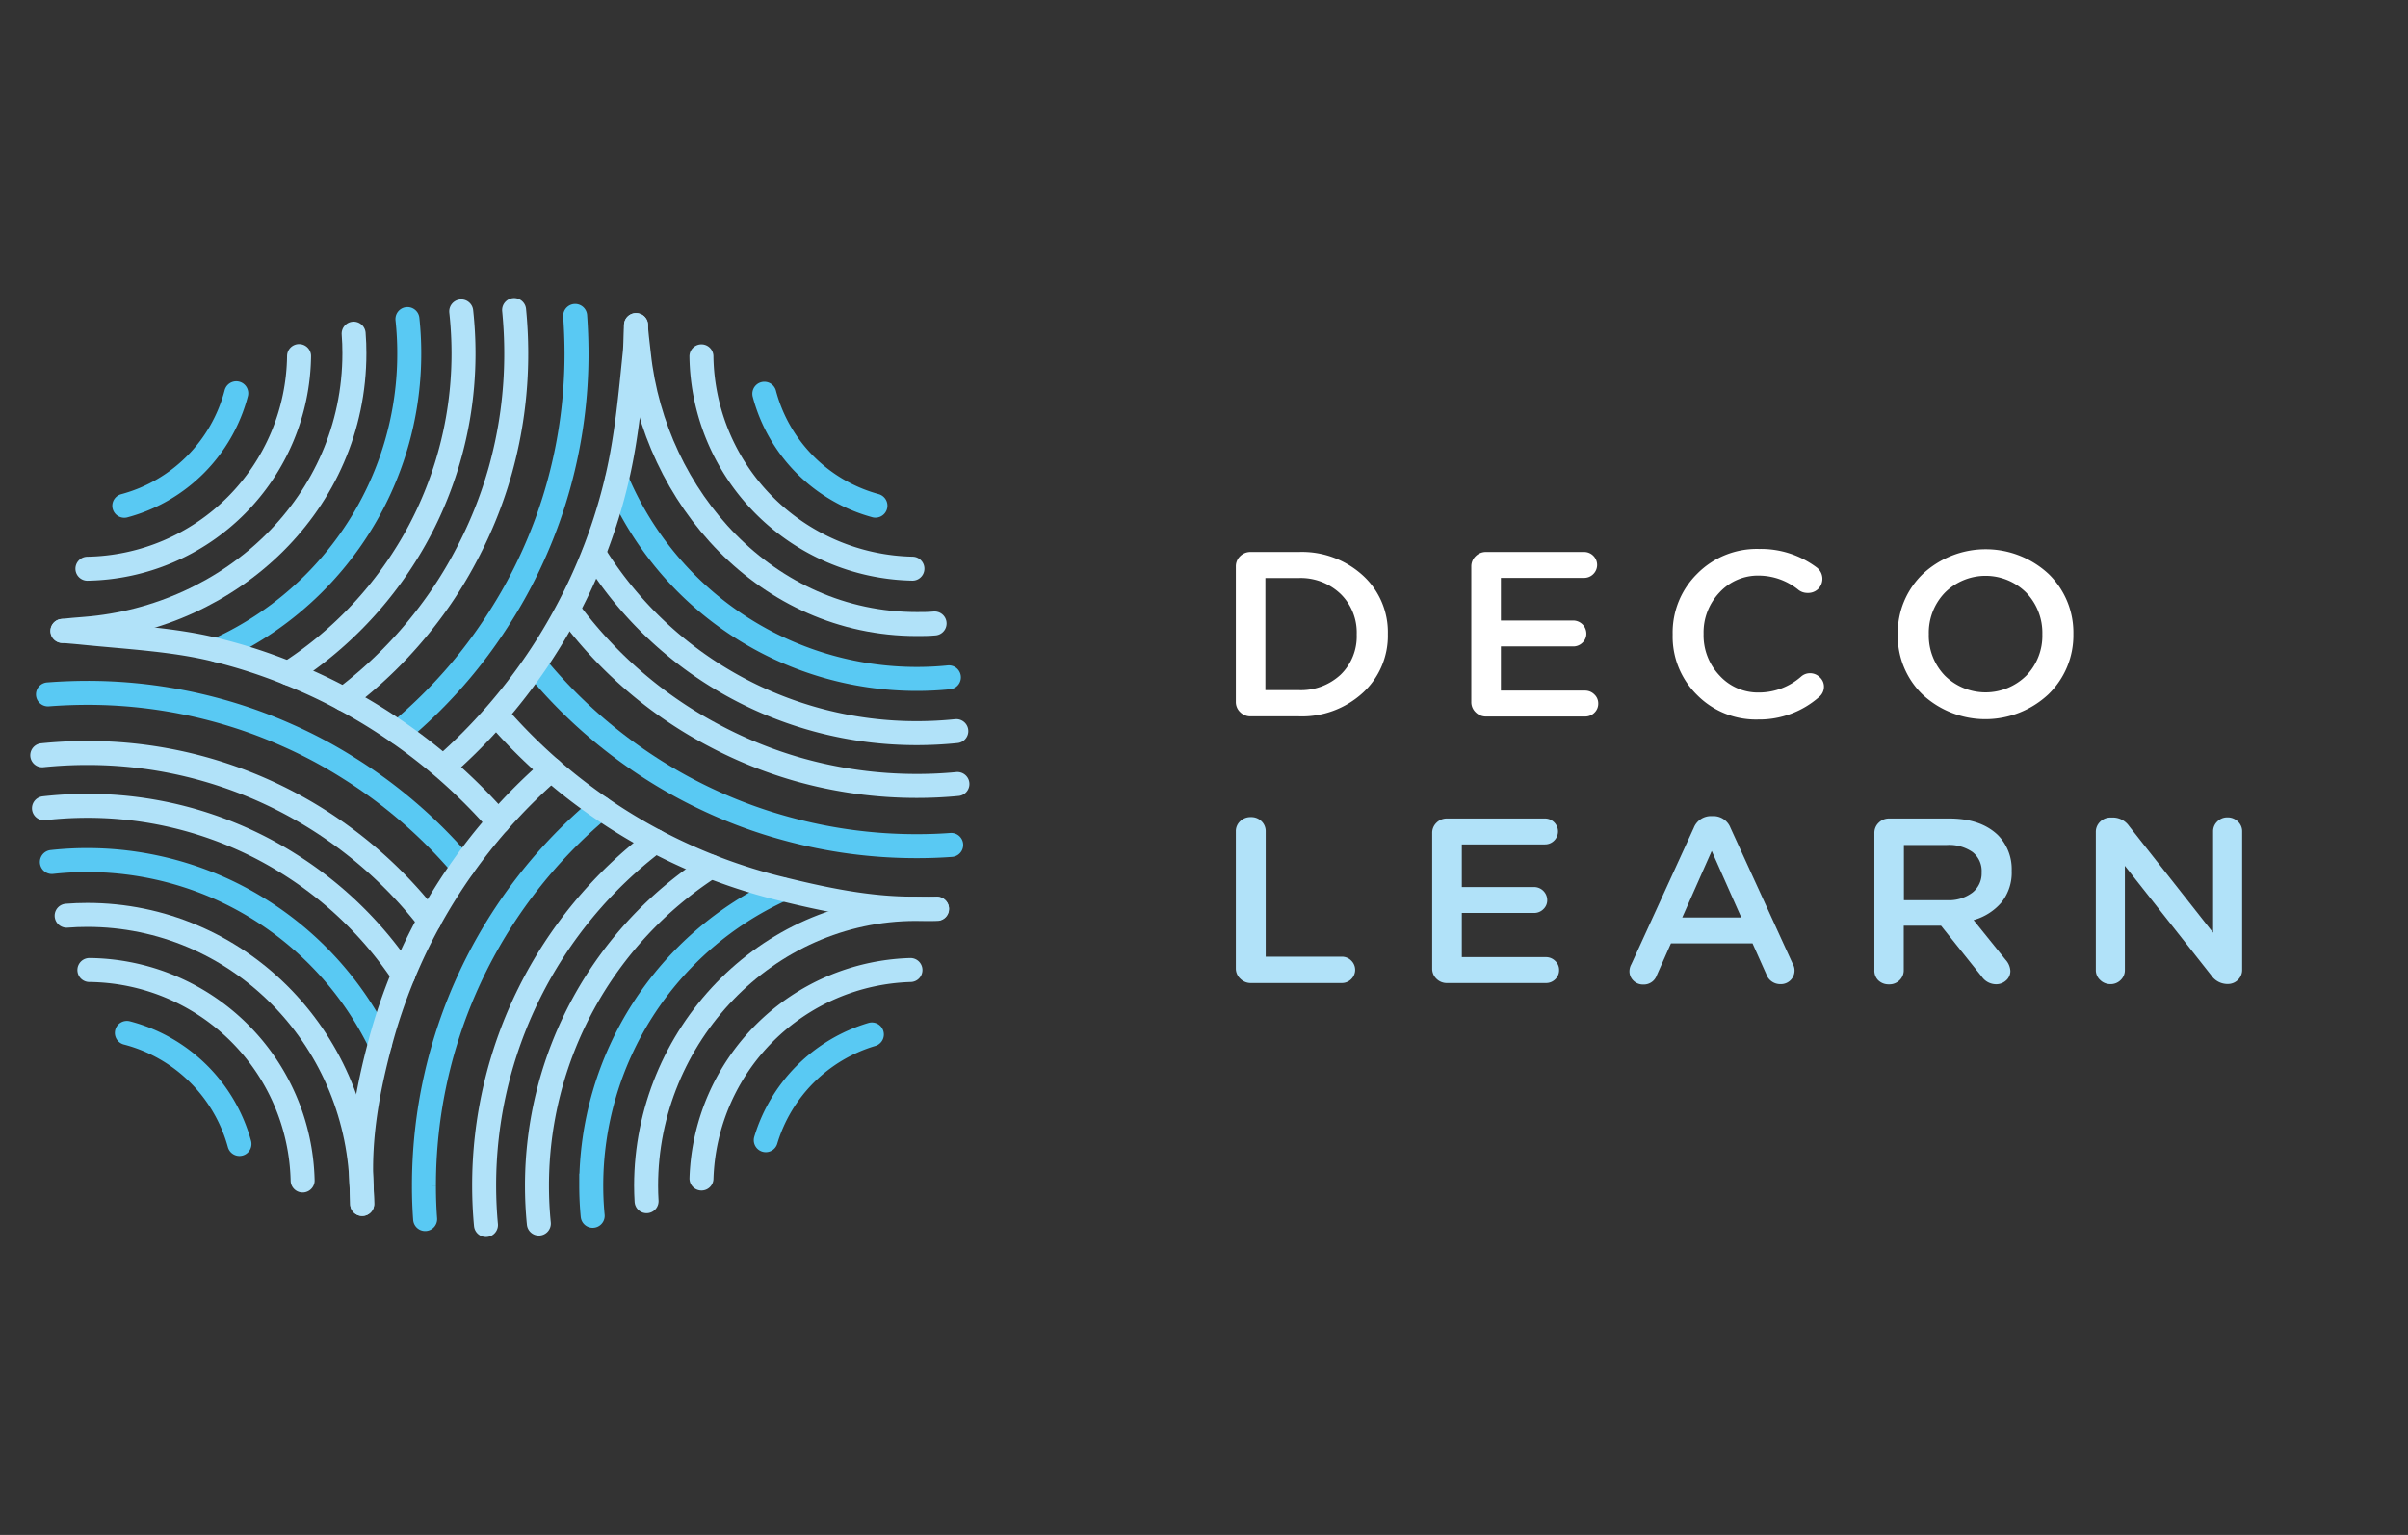 <svg id="Layer_2" data-name="Layer 2" xmlns="http://www.w3.org/2000/svg" viewBox="0 0 451.71 288"><rect x="0" y="0" width="451.71" height="288" fill="#333333" stroke="none"/><defs><style>.cls-1{fill:#fff;}.cls-2{fill:#b1e2f9;}.cls-3,.cls-4{fill:none;stroke-linecap:round;stroke-miterlimit:10;stroke-width:4.5px;}.cls-3{stroke:#b1e2f9;}.cls-4{stroke:#59c9f3;}</style></defs><path class="cls-1" d="M231.83,131.7V106.3a2.61,2.61,0,0,1,.81-1.94,2.72,2.72,0,0,1,2-.79h9a16.94,16.94,0,0,1,12,4.39,14.37,14.37,0,0,1,4.7,11V119a14.49,14.49,0,0,1-4.7,11,16.89,16.89,0,0,1-12,4.41h-9a2.72,2.72,0,0,1-2-.79A2.61,2.61,0,0,1,231.83,131.7Zm5.54-2.21h6.21a10.92,10.92,0,0,0,7.92-2.91,10,10,0,0,0,3-7.5V119a10.11,10.11,0,0,0-3-7.54,10.83,10.83,0,0,0-7.92-3h-6.21v21Z"/><path class="cls-1" d="M278.81,134.44a2.72,2.72,0,0,1-2-.79,2.61,2.61,0,0,1-.81-1.94V106.3a2.61,2.61,0,0,1,.81-1.94,2.72,2.72,0,0,1,2-.79h18.32a2.41,2.41,0,0,1,1.75.71,2.41,2.41,0,0,1,0,3.44,2.41,2.41,0,0,1-1.75.71H281.55v8H295.1a2.47,2.47,0,0,1,2.48,2.47,2.27,2.27,0,0,1-.72,1.68,2.41,2.41,0,0,1-1.75.71H281.55v8.29h15.79a2.44,2.44,0,0,1,1.73.71,2.28,2.28,0,0,1,.74,1.72,2.32,2.32,0,0,1-.72,1.72,2.41,2.41,0,0,1-1.75.71H278.81Z"/><path class="cls-1" d="M329.79,135a15.51,15.51,0,0,1-11.43-4.59,15.33,15.33,0,0,1-4.59-11.29V119a15.48,15.48,0,0,1,4.59-11.33A15.72,15.72,0,0,1,330,103a17.48,17.48,0,0,1,10.8,3.48,2.67,2.67,0,0,1,.29,4,2.69,2.69,0,0,1-2,.77,2.74,2.74,0,0,1-1.67-.53A11.89,11.89,0,0,0,330,108a9.78,9.78,0,0,0-7.43,3.15,10.87,10.87,0,0,0-3,7.74V119a10.94,10.94,0,0,0,3,7.76,9.75,9.75,0,0,0,7.43,3.18,12,12,0,0,0,7.88-3,2.48,2.48,0,0,1,1.66-.62,2.56,2.56,0,0,1,1.82.75,2.36,2.36,0,0,1,.79,1.76,2.49,2.49,0,0,1-.9,1.94A17,17,0,0,1,329.79,135Z"/><path class="cls-1" d="M384.24,130.29a17.32,17.32,0,0,1-23.62,0A15.3,15.3,0,0,1,356,119.09V119a15.37,15.37,0,0,1,4.68-11.29,17.32,17.32,0,0,1,23.63,0,15.3,15.3,0,0,1,4.63,11.25V119A15.37,15.37,0,0,1,384.24,130.29Zm-19.42-3.53a10.86,10.86,0,0,0,15.3,0,10.75,10.75,0,0,0,3-7.72V119a10.89,10.89,0,0,0-3-7.78,10.8,10.8,0,0,0-15.3,0,10.82,10.82,0,0,0-3,7.74V119A10.81,10.81,0,0,0,364.82,126.76Z"/><path class="cls-2" d="M231.83,181.7V156a2.54,2.54,0,0,1,.81-1.92,2.76,2.76,0,0,1,2-.77,2.69,2.69,0,0,1,2,.77,2.58,2.58,0,0,1,.79,1.92V179.5h14.26a2.45,2.45,0,0,1,1.78.73,2.42,2.42,0,0,1,0,3.48,2.45,2.45,0,0,1-1.78.73h-17a2.72,2.72,0,0,1-2-.79A2.61,2.61,0,0,1,231.83,181.7Z"/><path class="cls-2" d="M271.47,184.44a2.72,2.72,0,0,1-2-.79,2.61,2.61,0,0,1-.81-1.94V156.3a2.61,2.61,0,0,1,.81-1.94,2.72,2.72,0,0,1,2-.79h18.32a2.41,2.41,0,0,1,1.75.71,2.41,2.41,0,0,1,0,3.44,2.41,2.41,0,0,1-1.75.71H274.22v8h13.54a2.47,2.47,0,0,1,2.48,2.47,2.27,2.27,0,0,1-.72,1.68,2.41,2.41,0,0,1-1.75.71H274.22v8.29H290a2.44,2.44,0,0,1,1.73.71,2.28,2.28,0,0,1,.74,1.72,2.32,2.32,0,0,1-.72,1.72,2.41,2.41,0,0,1-1.75.71H271.47Z"/><path class="cls-2" d="M305.67,182.14a2.8,2.8,0,0,1,.36-1.24l11.7-25.58a3.46,3.46,0,0,1,3.33-2.2h0.27a3.43,3.43,0,0,1,3.29,2.2l11.7,25.58a2.38,2.38,0,0,1,.31,1.15,2.55,2.55,0,0,1-2.61,2.6,2.78,2.78,0,0,1-2.7-1.9L328.75,177h-15.3l-2.66,6a2.58,2.58,0,0,1-2.56,1.72,2.51,2.51,0,0,1-1.82-.73A2.41,2.41,0,0,1,305.67,182.14Zm9.9-10h11.07l-5.54-12.48Z"/><path class="cls-2" d="M351.61,182V156.3a2.61,2.61,0,0,1,.81-1.94,2.72,2.72,0,0,1,2-.79h11.25q5.85,0,9.09,3.09a9.1,9.1,0,0,1,2.61,6.66v0.09a8.94,8.94,0,0,1-1.91,5.89,10.61,10.61,0,0,1-5.24,3.33l6,7.45a3.37,3.37,0,0,1,.9,2.07,2.29,2.29,0,0,1-.81,1.81,2.73,2.73,0,0,1-1.84.71,3.28,3.28,0,0,1-2.7-1.41l-7.65-9.57h-7V182a2.58,2.58,0,0,1-.79,1.92,2.69,2.69,0,0,1-2,.77,2.76,2.76,0,0,1-2-.77A2.54,2.54,0,0,1,351.61,182Zm5.54-13.1h8.1a7.32,7.32,0,0,0,4.73-1.41,4.57,4.57,0,0,0,1.75-3.75v-0.09a4.51,4.51,0,0,0-1.71-3.79,7.71,7.71,0,0,0-4.82-1.32h-8.05v10.36Z"/><path class="cls-2" d="M393.15,182V156.12a2.61,2.61,0,0,1,.81-1.94,2.72,2.72,0,0,1,2-.79h0.58A3.73,3.73,0,0,1,399.4,155l15.75,20V156a2.53,2.53,0,0,1,.79-1.87,2.63,2.63,0,0,1,1.91-.77,2.71,2.71,0,0,1,1.94.77,2.49,2.49,0,0,1,.81,1.87v25.93a2.58,2.58,0,0,1-.79,1.92,2.63,2.63,0,0,1-1.91.77h-0.22A3.7,3.7,0,0,1,414.8,183l-16.2-20.55V182a2.53,2.53,0,0,1-.79,1.88,2.63,2.63,0,0,1-1.91.77,2.71,2.71,0,0,1-1.93-.77A2.49,2.49,0,0,1,393.15,182Z"/><path class="cls-3" d="M64.47,131.17A81,81,0,0,0,80.24,115.5h0A78.6,78.6,0,0,0,87.56,104,80.15,80.15,0,0,0,93.84,88.3a81.12,81.12,0,0,0,3-22c0-2.74-.14-5.45-0.4-8.12"/><path class="cls-4" d="M107.89,59.28q0.25,3.47.26,7a92.34,92.34,0,0,1-3.2,24.19A90.93,90.93,0,0,1,100.12,104a90.25,90.25,0,0,1-6.28,11.67,91.49,91.49,0,0,1-7.28,10,93.37,93.37,0,0,1-11.83,11.78"/><path class="cls-3" d="M86.52,58.43a72.79,72.79,0,0,1,.43,7.86,71,71,0,0,1-4.22,24.18h0a70.27,70.27,0,0,1-7.34,14.72,71.55,71.55,0,0,1-21.3,21.14"/><path class="cls-4" d="M76.43,59.87a59.21,59.21,0,0,1,.34,6.42,60.64,60.64,0,0,1-5.71,25.8A61.29,61.29,0,0,1,40.73,122"/><path class="cls-3" d="M66.34,62.6c0.1,1.22.14,2.45,0.14,3.69,0,28.06-23.06,49.54-50.56,51.7-1.05.08-3.11,0.24-4.22,0.41"/><path class="cls-3" d="M93.5,154.23a104.38,104.38,0,0,0-10.23-10.16,105.1,105.1,0,0,0-8.54-6.61,103.16,103.16,0,0,0-10.26-6.29,98.89,98.89,0,0,0-10.38-4.83A99.6,99.6,0,0,0,40.73,122c-8-2-16.42-2.4-25-3.26-1.45-.15-2.5-0.22-4-0.37"/><path class="cls-4" d="M9,130.29q3.65-.28,7.37-0.29a92.44,92.44,0,0,1,24,3.16,90.18,90.18,0,0,1,13.48,4.78h0a88.11,88.11,0,0,1,11.67,6.23,91,91,0,0,1,9.22,6.61,92.19,92.19,0,0,1,12.09,11.86"/><path class="cls-3" d="M7.93,141.71a83.76,83.76,0,0,1,8.43-.43,80.9,80.9,0,0,1,21.92,3,80.92,80.92,0,0,1,26.31,12.88,81.14,81.14,0,0,1,15.94,15.58"/><path class="cls-3" d="M75.65,182.91a71.24,71.24,0,0,0-21.42-20.82,69.92,69.92,0,0,0-13.74-6.7h0a70.85,70.85,0,0,0-24.12-4.2,72.57,72.57,0,0,0-8.12.46"/><path class="cls-4" d="M9.73,161.73a61.24,61.24,0,0,1,31.19,4.78h0a61.33,61.33,0,0,1,30.38,29.23"/><path class="cls-3" d="M12.5,171.81c1.27-.1,2.56-0.15,3.86-0.15,28.06,0,50.6,22.76,51.46,50.8,0,1.05.11,2.33,0.12,3.44"/><path class="cls-3" d="M16.77,182a40.43,40.43,0,0,1,40,39.49"/><path class="cls-4" d="M23.8,193.8a29.66,29.66,0,0,1,21.12,20.84"/><path class="cls-3" d="M67.94,225.9c0-1.24-.07-2.3-0.12-3.44-0.48-9.23,1.21-18.2,3.49-26.72a101.84,101.84,0,0,1,4.34-12.83,100,100,0,0,1,4.88-10.17,101.85,101.85,0,0,1,6.33-10.1,99.69,99.69,0,0,1,6.64-8.41,104.38,104.38,0,0,1,9.88-9.85"/><path class="cls-4" d="M79.75,228.73q-0.23-3.1-.22-6.27a92.24,92.24,0,0,1,33.12-70.9"/><path class="cls-3" d="M91.16,229.84q-0.34-3.65-.34-7.38a81,81,0,0,1,32.11-64.66"/><path class="cls-3" d="M101.08,229.57q-0.35-3.51-.35-7.11a71.2,71.2,0,0,1,32.6-59.87"/><path class="cls-4" d="M111.18,228.12c-0.18-1.86-.27-3.75-0.27-5.66a61.08,61.08,0,0,1,35.8-55.62"/><path class="cls-3" d="M121.29,225.38c-0.06-1-.09-1.94-0.09-2.92,0-28.05,22.53-51.92,50.59-51.92,1,0,2.88,0,4,0"/><path class="cls-3" d="M131.59,221.12A40.43,40.43,0,0,1,170.79,182"/><path class="cls-4" d="M143.65,213.93a29.63,29.63,0,0,1,19.9-19.84"/><path class="cls-3" d="M93.16,134.13a102.54,102.54,0,0,0,19.49,17.43,101.9,101.9,0,0,0,10.28,6.24,102.8,102.8,0,0,0,23.78,9c7.89,1.93,16.06,3.68,24.54,3.68,1.49,0,3,.07,4.5,0"/><path class="cls-4" d="M100.38,124.79a93.07,93.07,0,0,0,22.08,19.59,91.7,91.7,0,0,0,11.64,6.28,90,90,0,0,0,13.48,4.83A92,92,0,0,0,172,158.76c2.16,0,4.31-.07,6.43-0.23"/><path class="cls-3" d="M179.6,147.1c-2.5.24-5,.36-7.6,0.36a81.45,81.45,0,0,1-22.28-3.09h0a80.65,80.65,0,0,1-15.6-6.28A79.39,79.39,0,0,1,122.93,131a81.07,81.07,0,0,1-16.3-16.53"/><path class="cls-3" d="M111.45,103.88h0A71.11,71.11,0,0,0,172,137.56a72.26,72.26,0,0,0,7.39-.38"/><path class="cls-4" d="M115.73,90.11A61.08,61.08,0,0,0,172,127.39a59.67,59.67,0,0,0,6-.3"/><path class="cls-3" d="M119.31,61c0,1.16.32,3.46,0.53,5.44,2.88,27.08,24.1,50.65,52.16,50.65,1.12,0,2.22,0,3.32-.11"/><path class="cls-3" d="M131.58,66.86a40.42,40.42,0,0,0,39.58,39.84"/><path class="cls-4" d="M143.38,73.88a29.64,29.64,0,0,0,20.84,21"/><path class="cls-3" d="M83.27,143.82a102,102,0,0,0,9.89-9.94,103.74,103.74,0,0,0,7.22-9.34,102.43,102.43,0,0,0,6.25-10.36,101.38,101.38,0,0,0,4.82-10.54h0a101.35,101.35,0,0,0,4.28-13.77c1.81-7.64,2.53-15.67,3.35-23.73,0.14-1.4.11-3.59,0.23-5.14"/><path class="cls-3" d="M16.4,106.71a40.41,40.41,0,0,0,39.7-39.9"/><path class="cls-4" d="M23.32,94.9a29.63,29.63,0,0,0,21-21.11"/></svg>